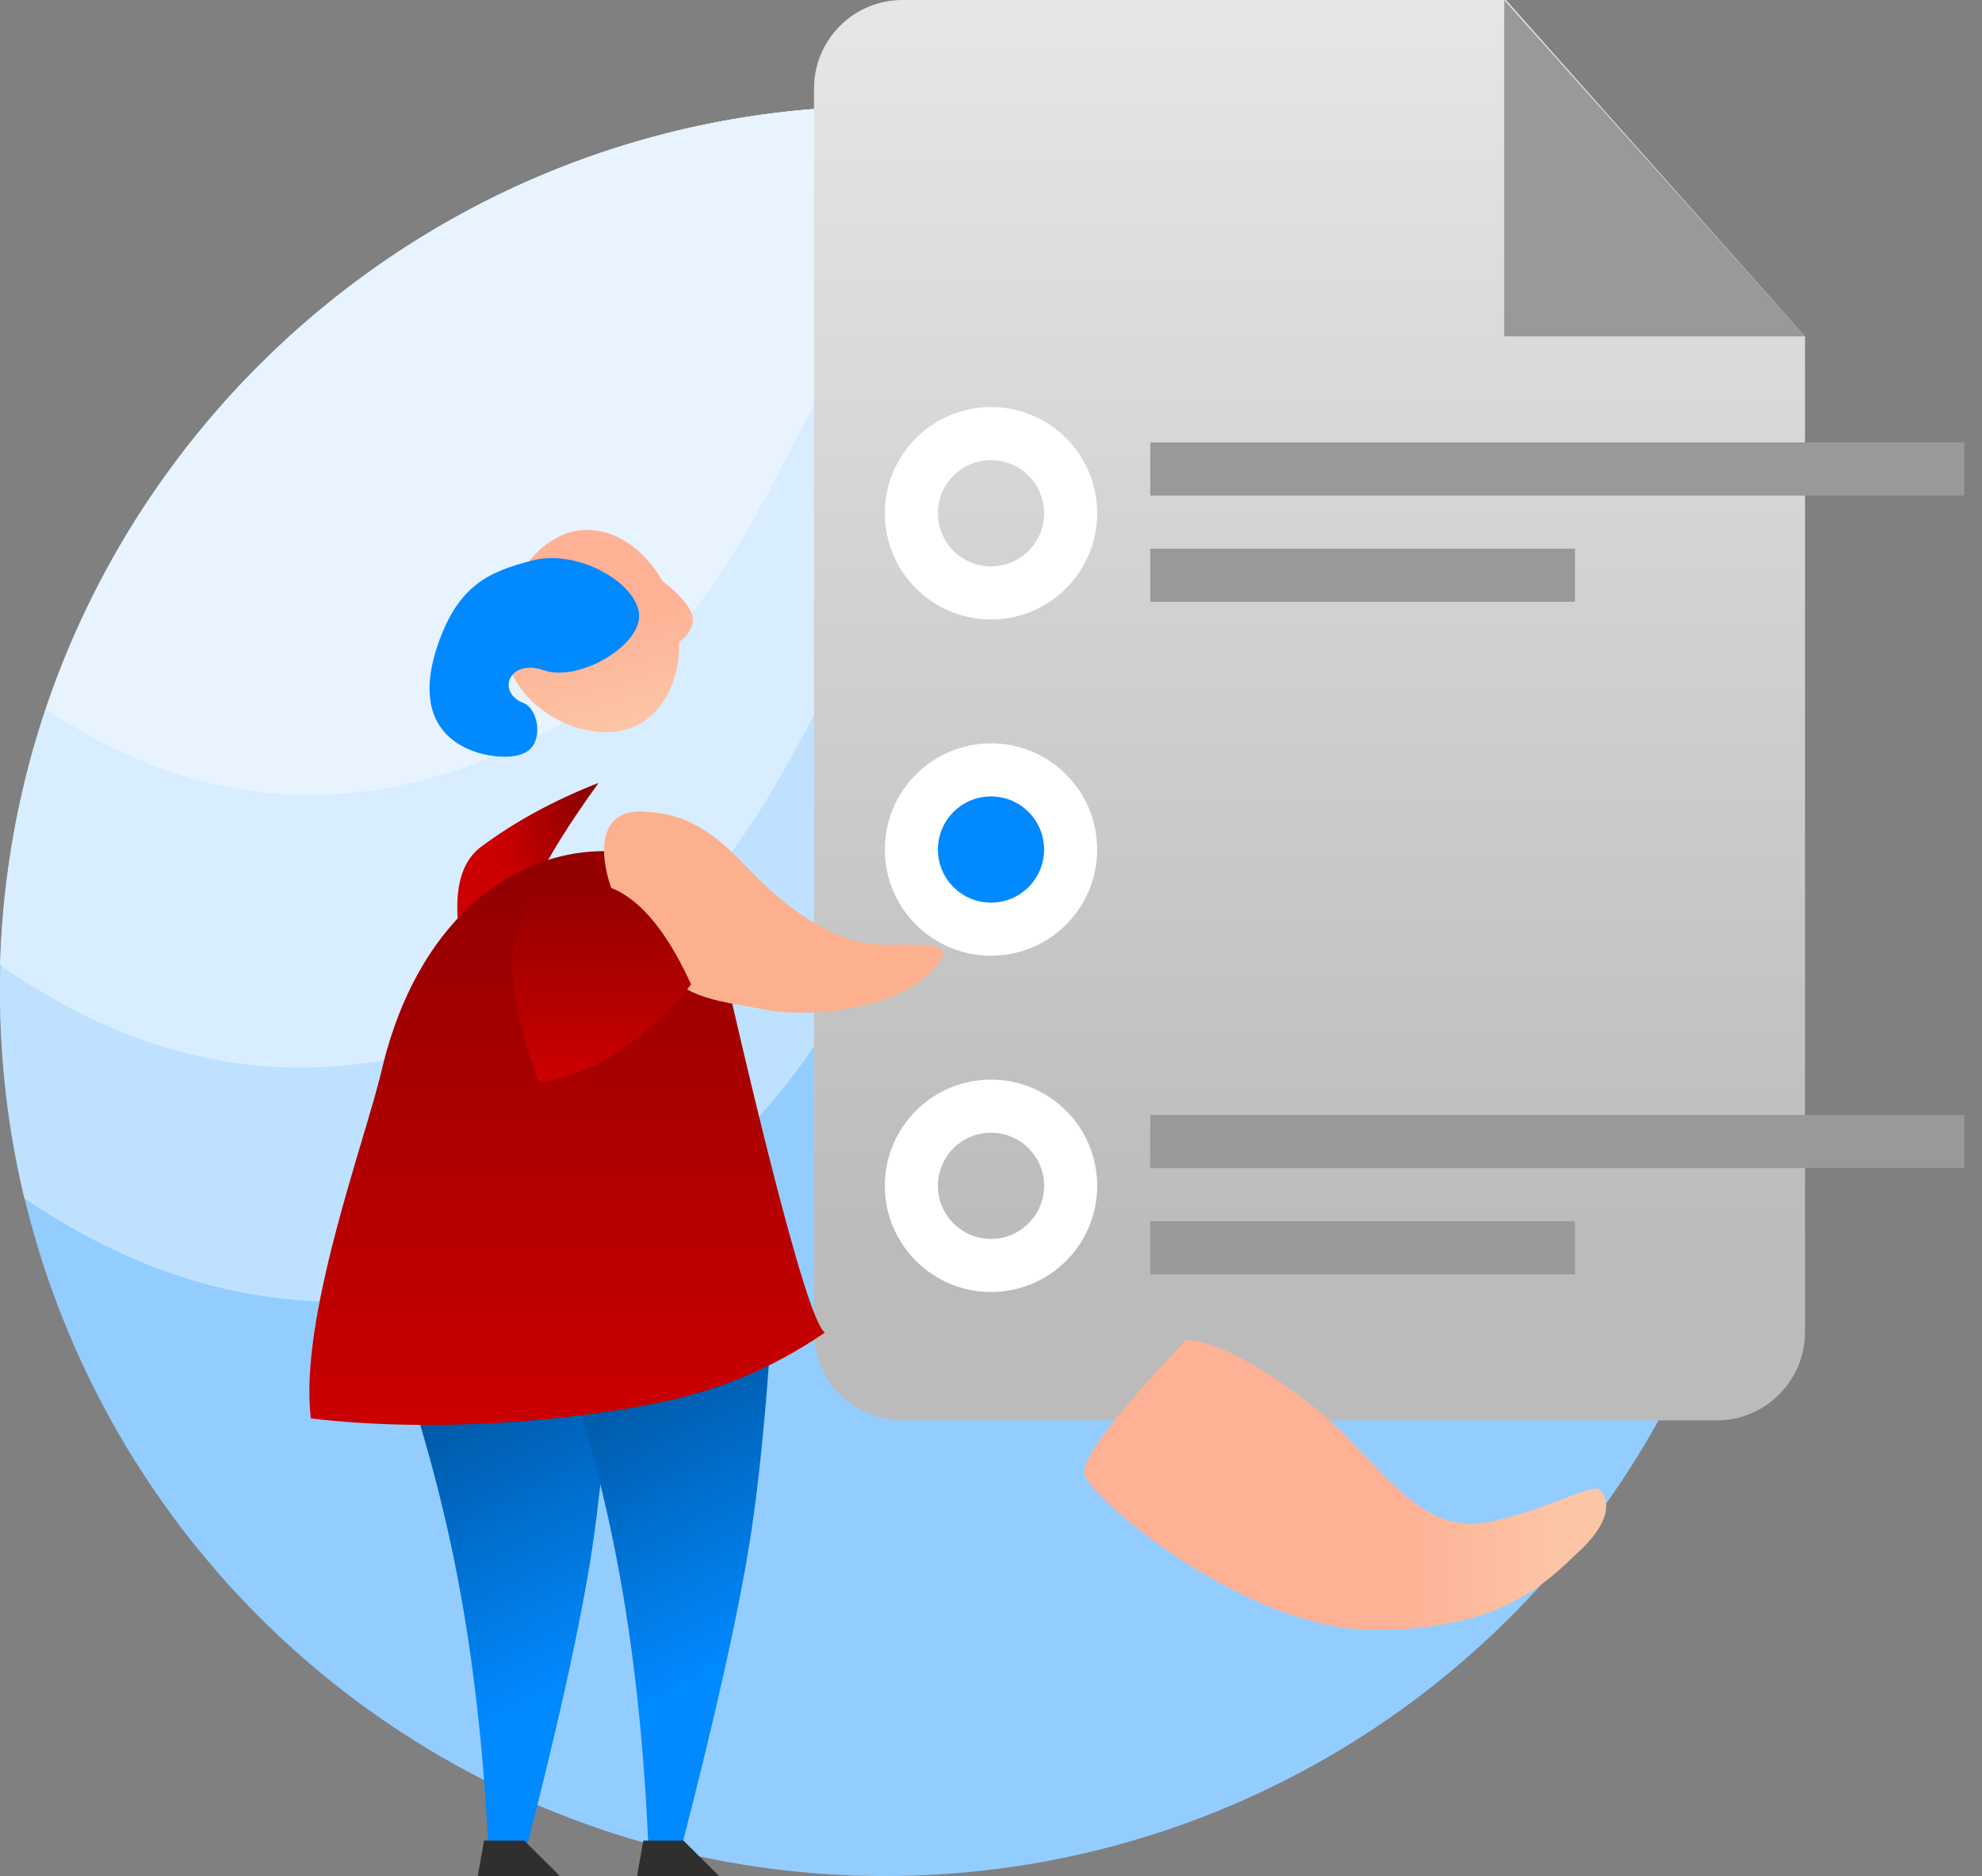 <svg width="112" height="106" viewBox="0 0 112 106" version="1.1" xmlns="http://www.w3.org/2000/svg" xmlns:xlink="http://www.w3.org/1999/xlink" id="el_17G_X062N"><rect x="0" y="0" width="112" height="106" fill="#808080" stroke="none"/><style>@-webkit-keyframes kf_el_sZy33US_lSo_an_WfY1B4y64{0%{-webkit-transform: translate(0.675px, 0.127px) translate(-0.675px, -0.127px) translate(-5px, 3px);transform: translate(0.675px, 0.127px) translate(-0.675px, -0.127px) translate(-5px, 3px);}16.67%{-webkit-transform: translate(0.675px, 0.127px) translate(-0.675px, -0.127px) translate(-5px, 15px);transform: translate(0.675px, 0.127px) translate(-0.675px, -0.127px) translate(-5px, 15px);}50%{-webkit-transform: translate(0.675px, 0.127px) translate(-0.675px, -0.127px) translate(-5px, 15px);transform: translate(0.675px, 0.127px) translate(-0.675px, -0.127px) translate(-5px, 15px);}66.67%{-webkit-transform: translate(0.675px, 0.127px) translate(-0.675px, -0.127px) translate(-5px, 3px);transform: translate(0.675px, 0.127px) translate(-0.675px, -0.127px) translate(-5px, 3px);}100%{-webkit-transform: translate(0.675px, 0.127px) translate(-0.675px, -0.127px) translate(-5px, 3px);transform: translate(0.675px, 0.127px) translate(-0.675px, -0.127px) translate(-5px, 3px);}}@keyframes kf_el_sZy33US_lSo_an_WfY1B4y64{0%{-webkit-transform: translate(0.675px, 0.127px) translate(-0.675px, -0.127px) translate(-5px, 3px);transform: translate(0.675px, 0.127px) translate(-0.675px, -0.127px) translate(-5px, 3px);}16.67%{-webkit-transform: translate(0.675px, 0.127px) translate(-0.675px, -0.127px) translate(-5px, 15px);transform: translate(0.675px, 0.127px) translate(-0.675px, -0.127px) translate(-5px, 15px);}50%{-webkit-transform: translate(0.675px, 0.127px) translate(-0.675px, -0.127px) translate(-5px, 15px);transform: translate(0.675px, 0.127px) translate(-0.675px, -0.127px) translate(-5px, 15px);}66.67%{-webkit-transform: translate(0.675px, 0.127px) translate(-0.675px, -0.127px) translate(-5px, 3px);transform: translate(0.675px, 0.127px) translate(-0.675px, -0.127px) translate(-5px, 3px);}100%{-webkit-transform: translate(0.675px, 0.127px) translate(-0.675px, -0.127px) translate(-5px, 3px);transform: translate(0.675px, 0.127px) translate(-0.675px, -0.127px) translate(-5px, 3px);}}@-webkit-keyframes kf_el_sZy33US_lSo_an_flIaLUL9c{0%{-webkit-transform: translate(0.675px, 0.127px) rotate(0deg) translate(-0.675px, -0.127px);transform: translate(0.675px, 0.127px) rotate(0deg) translate(-0.675px, -0.127px);}16.67%{-webkit-transform: translate(0.675px, 0.127px) rotate(-30deg) translate(-0.675px, -0.127px);transform: translate(0.675px, 0.127px) rotate(-30deg) translate(-0.675px, -0.127px);}50%{-webkit-transform: translate(0.675px, 0.127px) rotate(-30deg) translate(-0.675px, -0.127px);transform: translate(0.675px, 0.127px) rotate(-30deg) translate(-0.675px, -0.127px);}66.67%{-webkit-transform: translate(0.675px, 0.127px) rotate(0deg) translate(-0.675px, -0.127px);transform: translate(0.675px, 0.127px) rotate(0deg) translate(-0.675px, -0.127px);}74.44%{-webkit-transform: translate(0.675px, 0.127px) rotate(0deg) translate(-0.675px, -0.127px);transform: translate(0.675px, 0.127px) rotate(0deg) translate(-0.675px, -0.127px);}100%{-webkit-transform: translate(0.675px, 0.127px) rotate(0deg) translate(-0.675px, -0.127px);transform: translate(0.675px, 0.127px) rotate(0deg) translate(-0.675px, -0.127px);}}@keyframes kf_el_sZy33US_lSo_an_flIaLUL9c{0%{-webkit-transform: translate(0.675px, 0.127px) rotate(0deg) translate(-0.675px, -0.127px);transform: translate(0.675px, 0.127px) rotate(0deg) translate(-0.675px, -0.127px);}16.67%{-webkit-transform: translate(0.675px, 0.127px) rotate(-30deg) translate(-0.675px, -0.127px);transform: translate(0.675px, 0.127px) rotate(-30deg) translate(-0.675px, -0.127px);}50%{-webkit-transform: translate(0.675px, 0.127px) rotate(-30deg) translate(-0.675px, -0.127px);transform: translate(0.675px, 0.127px) rotate(-30deg) translate(-0.675px, -0.127px);}66.67%{-webkit-transform: translate(0.675px, 0.127px) rotate(0deg) translate(-0.675px, -0.127px);transform: translate(0.675px, 0.127px) rotate(0deg) translate(-0.675px, -0.127px);}74.44%{-webkit-transform: translate(0.675px, 0.127px) rotate(0deg) translate(-0.675px, -0.127px);transform: translate(0.675px, 0.127px) rotate(0deg) translate(-0.675px, -0.127px);}100%{-webkit-transform: translate(0.675px, 0.127px) rotate(0deg) translate(-0.675px, -0.127px);transform: translate(0.675px, 0.127px) rotate(0deg) translate(-0.675px, -0.127px);}}@-webkit-keyframes kf_el_5ExjmU5DDU0_an_9Cy1Mm4GD{16.67%{-webkit-transform: translate(56px, 48px) scale(1, 1) translate(-56px, -48px);transform: translate(56px, 48px) scale(1, 1) translate(-56px, -48px);}33.33%{-webkit-transform: translate(56px, 48px) scale(0.9, 0.9) translate(-56px, -48px);transform: translate(56px, 48px) scale(0.9, 0.9) translate(-56px, -48px);}50%{-webkit-transform: translate(56px, 48px) scale(1, 1) translate(-56px, -48px);transform: translate(56px, 48px) scale(1, 1) translate(-56px, -48px);}0%{-webkit-transform: translate(56px, 48px) scale(1, 1) translate(-56px, -48px);transform: translate(56px, 48px) scale(1, 1) translate(-56px, -48px);}100%{-webkit-transform: translate(56px, 48px) scale(1, 1) translate(-56px, -48px);transform: translate(56px, 48px) scale(1, 1) translate(-56px, -48px);}}@keyframes kf_el_5ExjmU5DDU0_an_9Cy1Mm4GD{16.67%{-webkit-transform: translate(56px, 48px) scale(1, 1) translate(-56px, -48px);transform: translate(56px, 48px) scale(1, 1) translate(-56px, -48px);}33.33%{-webkit-transform: translate(56px, 48px) scale(0.9, 0.9) translate(-56px, -48px);transform: translate(56px, 48px) scale(0.9, 0.9) translate(-56px, -48px);}50%{-webkit-transform: translate(56px, 48px) scale(1, 1) translate(-56px, -48px);transform: translate(56px, 48px) scale(1, 1) translate(-56px, -48px);}0%{-webkit-transform: translate(56px, 48px) scale(1, 1) translate(-56px, -48px);transform: translate(56px, 48px) scale(1, 1) translate(-56px, -48px);}100%{-webkit-transform: translate(56px, 48px) scale(1, 1) translate(-56px, -48px);transform: translate(56px, 48px) scale(1, 1) translate(-56px, -48px);}}@-webkit-keyframes kf_el_TLLtxHF4Wf_an__PAzwOq6HC{46.67%{stroke-dasharray: 19.03;}74.44%{stroke-dasharray: 19.03;}0%{stroke-dasharray: 19.03;}100%{stroke-dasharray: 19.03;}}@keyframes kf_el_TLLtxHF4Wf_an__PAzwOq6HC{46.67%{stroke-dasharray: 19.03;}74.44%{stroke-dasharray: 19.03;}0%{stroke-dasharray: 19.03;}100%{stroke-dasharray: 19.03;}}@-webkit-keyframes kf_el_TLLtxHF4Wf_an_BJsDPVUTF{46.67%{stroke-dashoffset: 19.03;}74.44%{stroke-dashoffset: 0;}0%{stroke-dashoffset: 19.03;}100%{stroke-dashoffset: 0;}}@keyframes kf_el_TLLtxHF4Wf_an_BJsDPVUTF{46.67%{stroke-dashoffset: 19.03;}74.44%{stroke-dashoffset: 0;}0%{stroke-dashoffset: 19.03;}100%{stroke-dashoffset: 0;}}@-webkit-keyframes kf_el_F9OouvvZgw_an_0JtBxRxyp-{33.33%{stroke-dasharray: 43.01;}61.11%{stroke-dasharray: 43.01;}0%{stroke-dasharray: 43.01;}100%{stroke-dasharray: 43.01;}}@keyframes kf_el_F9OouvvZgw_an_0JtBxRxyp-{33.33%{stroke-dasharray: 43.01;}61.11%{stroke-dasharray: 43.01;}0%{stroke-dasharray: 43.01;}100%{stroke-dasharray: 43.01;}}@-webkit-keyframes kf_el_F9OouvvZgw_an_AKKloKWhj{33.33%{stroke-dashoffset: 43.01;}61.11%{stroke-dashoffset: 0;}0%{stroke-dashoffset: 43.01;}100%{stroke-dashoffset: 0;}}@keyframes kf_el_F9OouvvZgw_an_AKKloKWhj{33.33%{stroke-dashoffset: 43.01;}61.11%{stroke-dashoffset: 0;}0%{stroke-dashoffset: 43.01;}100%{stroke-dashoffset: 0;}}#el_17G_X062N *{-webkit-animation-duration: 3s;animation-duration: 3s;-webkit-animation-iteration-count: infinite;animation-iteration-count: infinite;-webkit-animation-timing-function: cubic-bezier(0, 0, 1, 1);animation-timing-function: cubic-bezier(0, 0, 1, 1);}#el_gwD0OOlxU-{stroke: none;stroke-width: 1;fill: none;}#el_dnbl6aPEe0{-webkit-transform: translate(0px, 6px);transform: translate(0px, 6px);}#el_DiPrY7F8p5{fill: #93CDFF;}#el_UoDg23tUzW{fill: #BEE1FF;}#el_SrAINPnYZS{fill: #D8EDFF;}#el_3GQBHMDpwm{fill: #E7F4FF;}#el_QLk0cUB5R8{fill: url(#linearGradient-1);}#el_F9OouvvZgw{stroke: #0189FF;stroke-width: 3;-webkit-animation-fill-mode: backwards, backwards;animation-fill-mode: backwards, backwards;stroke-dashoffset: 43.01;-webkit-animation-name: kf_el_F9OouvvZgw_an_AKKloKWhj, kf_el_F9OouvvZgw_an_0JtBxRxyp-;animation-name: kf_el_F9OouvvZgw_an_AKKloKWhj, kf_el_F9OouvvZgw_an_0JtBxRxyp-;-webkit-animation-timing-function: cubic-bezier(0, 0, 1, 1), cubic-bezier(0, 0, 1, 1);animation-timing-function: cubic-bezier(0, 0, 1, 1), cubic-bezier(0, 0, 1, 1);stroke-dasharray: 43.01;}#el_TLLtxHF4Wf{stroke: #0189FF;stroke-width: 3;-webkit-animation-fill-mode: backwards, backwards;animation-fill-mode: backwards, backwards;stroke-dashoffset: 19.03;-webkit-animation-name: kf_el_TLLtxHF4Wf_an_BJsDPVUTF, kf_el_TLLtxHF4Wf_an__PAzwOq6HC;animation-name: kf_el_TLLtxHF4Wf_an_BJsDPVUTF, kf_el_TLLtxHF4Wf_an__PAzwOq6HC;-webkit-animation-timing-function: cubic-bezier(0, 0, 1, 1), cubic-bezier(0, 0, 1, 1);animation-timing-function: cubic-bezier(0, 0, 1, 1), cubic-bezier(0, 0, 1, 1);stroke-dasharray: 19.03;}#el_wbs4n7aBuM{fill: #999999;}#el_nBhR7bE6_y{fill: #999999;}#el_SdEedF9ZeG{fill: #999999;}#el_8wiBYHEFLZ{fill: #999999;}#el_ZRRTSP6osO{fill: #999999;}#el_O_E4Uf6Hh_B{stroke: #FFFFFF;stroke-width: 3;}#el_5ExjmU5DDU0{stroke: #FFFFFF;stroke-width: 3;fill: #0189FF;}#el_O3NL_3dtWUp{stroke: #FFFFFF;stroke-width: 3;}#el_a5O8--BoBRW{fill: url(#linearGradient-2);}#el_ciaY6ltMXnv{fill: url(#linearGradient-2);}#el_YtcLWut32gq{-webkit-transform: translate(15.697px, 27.965px) rotate(11deg);transform: translate(15.697px, 27.965px) rotate(11deg);}#el_vLUsj6lWaUb{fill: url(#linearGradient-3);-webkit-transform: translate(46.126px, 27.307px) rotate(114deg);transform: translate(46.126px, 27.307px) rotate(114deg);}#el_NSa5XJJSJBJ{fill: url(#linearGradient-4);}#el_B5BmPWX6ikM{fill: url(#linearGradient-5);-webkit-transform: translate(-6.554px, 6.43px) rotate(-14deg);transform: translate(-6.554px, 6.43px) rotate(-14deg);}#el_0Dq8GoINn39{fill: url(#linearGradient-6);}#el_6zlaSRDK41o{fill: #0189FF;-webkit-transform: translate(-0.772px, 1.915px) rotate(-7deg);transform: translate(-0.772px, 1.915px) rotate(-7deg);}#el_sZy33US_lSo{-webkit-transform: translate(18.19px, 10.934px);transform: translate(18.19px, 10.934px);}#el_SOR3A5p8g2-{fill: #FCB08E;-webkit-transform: translate(-0.161px, 0.263px) rotate(-361deg);transform: translate(-0.161px, 0.263px) rotate(-361deg);}#el_nLNgBks4P3N{fill: url(#linearGradient-7);-webkit-transform: translate(-2.929px, 5.997px) rotate(-35deg);transform: translate(-2.929px, 5.997px) rotate(-35deg);}#el_8F61XOvgixJ{fill: #2F2F2F;}#el_gIa_w4t-Oqw{fill: #2F2F2F;}#el_5ExjmU5DDU0_an_9Cy1Mm4GD{-webkit-animation-fill-mode: backwards;animation-fill-mode: backwards;-webkit-transform: translate(56px, 48px) scale(1, 1) translate(-56px, -48px);transform: translate(56px, 48px) scale(1, 1) translate(-56px, -48px);-webkit-animation-name: kf_el_5ExjmU5DDU0_an_9Cy1Mm4GD;animation-name: kf_el_5ExjmU5DDU0_an_9Cy1Mm4GD;-webkit-animation-timing-function: cubic-bezier(0, 0, 1, 1);animation-timing-function: cubic-bezier(0, 0, 1, 1);}#el_sZy33US_lSo_an_flIaLUL9c{-webkit-animation-fill-mode: backwards;animation-fill-mode: backwards;-webkit-transform: translate(0.675px, 0.127px) rotate(0deg) translate(-0.675px, -0.127px);transform: translate(0.675px, 0.127px) rotate(0deg) translate(-0.675px, -0.127px);-webkit-animation-name: kf_el_sZy33US_lSo_an_flIaLUL9c;animation-name: kf_el_sZy33US_lSo_an_flIaLUL9c;-webkit-animation-timing-function: cubic-bezier(0, 0, 1, 1);animation-timing-function: cubic-bezier(0, 0, 1, 1);}#el_sZy33US_lSo_an_WfY1B4y64{-webkit-animation-fill-mode: backwards;animation-fill-mode: backwards;-webkit-transform: translate(0.675px, 0.127px) translate(-0.675px, -0.127px) translate(-5px, 3px);transform: translate(0.675px, 0.127px) translate(-0.675px, -0.127px) translate(-5px, 3px);-webkit-animation-name: kf_el_sZy33US_lSo_an_WfY1B4y64;animation-name: kf_el_sZy33US_lSo_an_WfY1B4y64;-webkit-animation-timing-function: cubic-bezier(0, 0, 1, 1);animation-timing-function: cubic-bezier(0, 0, 1, 1);}</style>
    <!-- Generator: Sketch 53.2 (72643) - https://sketchapp.com -->
    <title>Examen disponible masculino</title>
    <desc>Created with Sketch.</desc>
    <defs>
        <linearGradient x1="50%" y1="0%" x2="50%" y2="88.731%" id="linearGradient-1">
            <stop stop-color="#E6E6E6" offset="0%"/>
            <stop stop-color="#BBBBBB" offset="100%"/>
        </linearGradient>
        <linearGradient x1="45.814%" y1="21.19%" x2="56.077%" y2="75.296%" id="linearGradient-2">
            <stop stop-color="#00559F" offset="0%"/>
            <stop stop-color="#0189FF" offset="100%"/>
        </linearGradient>
        <linearGradient x1="59.597%" y1="33.877%" x2="89.393%" y2="33.877%" id="linearGradient-3">
            <stop stop-color="#FEB195" offset="0%"/>
            <stop stop-color="#FCC5A6" offset="100%"/>
        </linearGradient>
        <linearGradient x1="91.544%" y1="13.106%" x2="40.99%" y2="40.834%" id="linearGradient-4">
            <stop stop-color="#900000" offset="0%"/>
            <stop stop-color="#C90000" offset="91.398%"/>
            <stop stop-color="#CC0000" offset="100%"/>
        </linearGradient>
        <linearGradient x1="50%" y1="0%" x2="50%" y2="100%" id="linearGradient-5">
            <stop stop-color="#900000" offset="0%"/>
            <stop stop-color="#CC0000" offset="100%"/>
        </linearGradient>
        <linearGradient x1="43.511%" y1="45.59%" x2="56.489%" y2="96.703%" id="linearGradient-6">
            <stop stop-color="#FEB195" offset="0%"/>
            <stop stop-color="#FCC5A6" offset="100%"/>
        </linearGradient>
        <linearGradient x1="50%" y1="0%" x2="50%" y2="100%" id="linearGradient-7">
            <stop stop-color="#900000" offset="0%"/>
            <stop stop-color="#CC0000" offset="100%"/>
        </linearGradient>
    </defs>
    <g id="el_gwD0OOlxU-" fill-rule="evenodd">
        <g id="el_f6DQTuAo4_">
            <g id="el_dnbl6aPEe0">
                <circle id="el_DiPrY7F8p5" cx="50" cy="50" r="50"/>
                <path d="M84.411,13.725 C83.872,16.625 80.897,19.125 75.485,21.224 C47.368,32.131 54.414,52.984 34.724,63.319 C23.057,69.443 11.941,68.904 1.377,61.703 C0.477,57.949 1.37134748e-12,54.03 1.37134748e-12,50 C1.37134748e-12,22.386 22.386,2.84217094e-14 50,2.84217094e-14 C63.333,2.84217094e-14 75.447,5.219 84.411,13.725 Z" id="el_UoDg23tUzW"/>
                <path d="M2.58970276e-12,48.518 C0.784,21.589 22.86,-2.13162821e-14 49.978,-2.13162821e-14 C59.574,-2.13162821e-14 68.539,2.703 76.152,7.39 C74.745,8.682 72.663,9.863 69.904,10.933 C43.565,21.15 50.165,40.685 31.721,50.366 C20.614,56.196 10.04,55.58 2.53397303e-12,48.518 Z" id="el_SrAINPnYZS"/>
                <path d="M2.6,34.062 C9.254,14.262 27.964,3.90798505e-14 50.006,3.90798505e-14 C53.89,3.90798505e-14 57.671,0.443 61.3,1.281 C42.511,10.999 46.658,27.054 30.953,35.297 C21.037,40.502 11.586,40.09 2.6,34.062 Z" id="el_3GQBHMDpwm"/>
            </g>
            <path d="M51,0 L85.102,0 L102,19.008 L102,75.256 C102,78.017 99.761,80.256 97,80.256 L51,80.256 C48.239,80.256 46,78.017 46,75.256 L46,5 C46,2.239 48.239,5.07265313e-16 51,0 Z" id="el_QLk0cUB5R8"/>
            <path d="M66.506,45.5 L109.513,45.5" id="el_F9OouvvZgw" stroke-linecap="square"/>
            <path d="M66.506,51.5 L85.531,51.5" id="el_TLLtxHF4Wf" stroke-linecap="square"/>
            <polygon id="el_wbs4n7aBuM" points="85 0 85 19.008 102 19.008"/>
            <rect id="el_nBhR7bE6_y" x="65" y="25" width="46" height="3"/>
            <rect id="el_SdEedF9ZeG" x="65" y="31" width="24" height="3"/>
            <rect id="el_8wiBYHEFLZ" x="65" y="63" width="46" height="3"/>
            <rect id="el_ZRRTSP6osO" x="65" y="69" width="24" height="3"/>
            <circle id="el_O_E4Uf6Hh_B" cx="56" cy="29" r="4.5"/>
            <g id="el_5ExjmU5DDU0_an_9Cy1Mm4GD" data-animator-group="true" data-animator-type="2"><circle id="el_5ExjmU5DDU0" cx="56" cy="48" r="4.5"/></g>
            <circle id="el_O3NL_3dtWUp" cx="56" cy="67" r="4.5"/>
            <path d="M21.502,73.792 C23.435,78.984 24.882,84.07 25.843,89.052 C26.804,94.034 27.407,99.577 27.653,105.683 L29.43,105.683 C31.475,97.792 32.816,91.752 33.452,87.563 C34.088,83.375 34.604,77.187 35,69 L21.502,73.792 Z" id="el_a5O8--BoBRW"/>
            <path d="M30.502,72.792 C32.435,77.984 33.882,83.07 34.843,88.052 C35.804,93.034 36.407,98.577 36.653,104.683 L38.43,104.683 C40.475,96.792 41.816,90.752 42.452,86.563 C43.088,82.375 43.604,76.187 44,68 L30.502,72.792 Z" id="el_ciaY6ltMXnv"/>
            <g id="el_YtcLWut32gq">
                <path d="M5.208,20.439 C7.978,20.555 12.691,24.261 14.193,25.813 C16.447,28.14 18.544,30.817 21.206,30.817 C23.868,30.817 28.052,28.552 28.511,28.86 C28.969,29.168 29.519,30.372 27.508,32.29 C25.498,34.208 23.003,36.823 15.777,36.823 C8.551,36.823 -0.312,29.306 -0.542,28.003 C-0.696,27.134 1.221,24.612 5.208,20.439 Z" id="el_vLUsj6lWaUb"/>
                <path d="M18.127,16.27 C15.609,17.255 13.395,18.459 11.484,19.884 C9.573,21.308 9.704,24.882 11.878,30.607 C12.474,27.703 13.16,25.283 13.937,23.347 C14.713,21.411 16.11,19.052 18.127,16.27 Z" id="el_NSa5XJJSJBJ"/>
                <path d="M37.473,40.894 C34.499,42.942 31.377,44.189 28.028,44.872 C22.757,45.947 15.134,46.547 8.427,45.748 C7.712,40.142 11.513,29.974 12.413,26.123 C14.497,17.202 20.449,13.084 26.269,13.768 C29.039,13.885 31.123,17.444 31.625,19.656 C32.662,24.228 36.344,40.243 37.473,40.894 Z" id="el_B5BmPWX6ikM"/>
                <path d="M21.728,4.854 C22.998,5.849 23.57,6.645 23.444,7.241 C23.353,7.668 23.055,8.062 22.68,8.31 C22.735,10.669 21.588,12.706 19.706,13.246 C17.34,13.924 13.794,12.343 12.912,9.267 C12.03,6.192 14.147,2.787 16.512,2.109 C18.436,1.557 20.536,2.739 21.728,4.854 Z" id="el_0Dq8GoINn39"/>
                <path d="M11.926,12.597 C12.935,12.945 14.442,13.05 15.049,12.426 C15.747,11.709 15.43,10.202 14.702,9.859 C13.105,9.29 13.792,7.295 15.818,7.993 C17.845,8.691 21.512,6.48 21.172,4.68 C20.831,2.88 17.588,1.16 15.169,1.785 C12.749,2.41 10.988,3.145 9.82,6.536 C8.653,9.927 9.756,11.851 11.926,12.597 Z" id="el_6zlaSRDK41o"/>
                <g id="el_sZy33US_lSo_an_WfY1B4y64" data-animator-group="true" data-animator-type="0"><g id="el_sZy33US_lSo_an_flIaLUL9c" data-animator-group="true" data-animator-type="1"><g id="el_sZy33US_lSo">
                    <path d="M7.829,3.714 C10.599,3.83 12.176,5.493 13.679,7.045 C15.932,9.372 18.589,11.22 21.25,11.22 C23.912,11.22 25.719,11 23.709,12.918 C21.699,14.836 17.115,15.398 14.393,14.862 C11.67,14.327 9.487,14.371 7.329,11.047 C4.728,7.04 4.648,3.34 7.829,3.714 Z" id="el_SOR3A5p8g2-"/>
                    <path d="M4.526,13.288 C6.501,12.939 8.255,12.163 9.789,10.959 C11.324,9.755 12.424,8.675 13.091,7.718 C10.911,2.944 8.362,1.159 5.445,2.364 C2.527,3.569 2.221,7.21 4.526,13.288 Z" id="el_nLNgBks4P3N"/>
                </g></g></g>
            </g>
            <polygon id="el_8F61XOvgixJ" points="27 106 31.638 106 29.626 104 27.351 104"/>
            <polygon id="el_gIa_w4t-Oqw" points="36 106 40.638 106 38.626 104 36.351 104"/>
        </g>
    </g>
</svg>